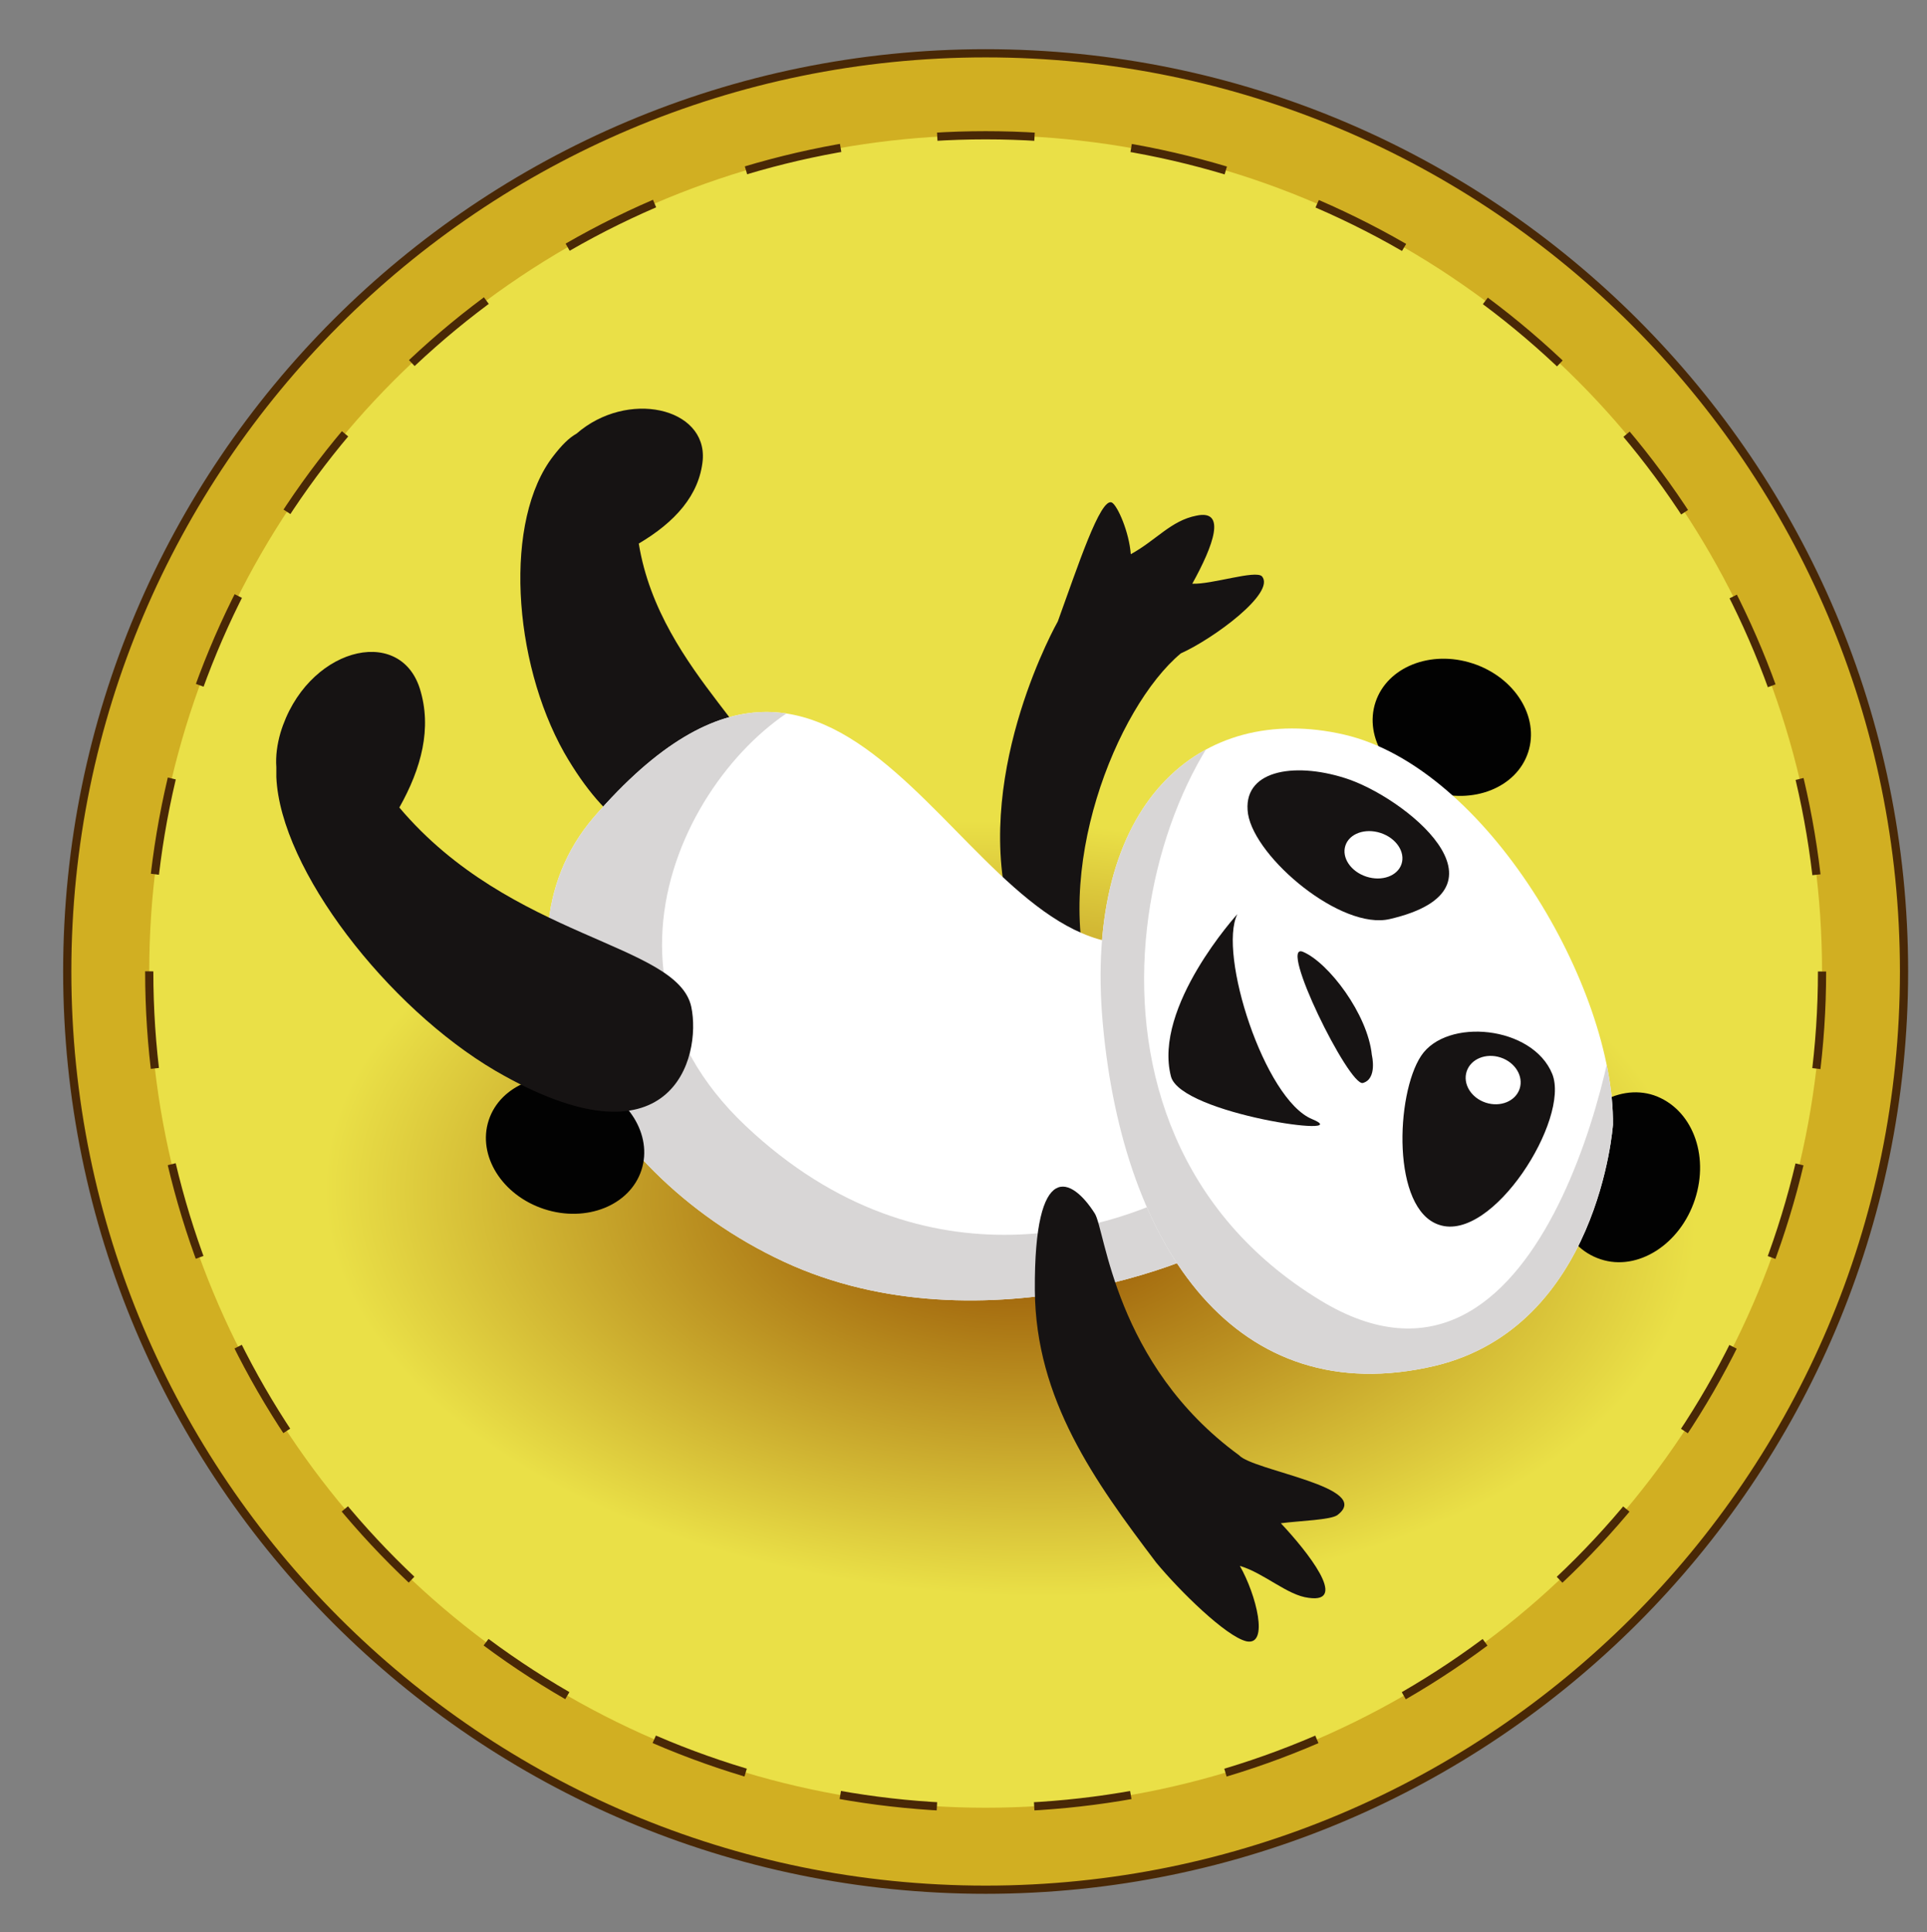 <?xml version="1.0" encoding="utf-8"?>
<!-- Generator: Adobe Illustrator 16.0.0, SVG Export Plug-In . SVG Version: 6.00 Build 0)  -->
<!DOCTYPE svg PUBLIC "-//W3C//DTD SVG 1.1//EN" "http://www.w3.org/Graphics/SVG/1.1/DTD/svg11.dtd">
<svg version="1.1" id="Layer_1" xmlns="http://www.w3.org/2000/svg" xmlns:xlink="http://www.w3.org/1999/xlink" x="0px" y="0px"
	 width="235px" height="235.7px" viewBox="0 0 235 235.7" enable-background="new 0 0 235 235.7" xml:space="preserve">
<rect x="0" y="0" width="235" height="235.7" fill="#808080" stroke="none"/>
<g>
	<path fill="#D1AF22" stroke="#492806" stroke-miterlimit="10" d="M120.2,230.5c-61.8,0-112-50.2-112-112s50.2-112,112-112
		s112,50.2,112,112S181.9,230.5,120.2,230.5z"/>
	<g>
		
			<radialGradient id="SVGID_1_" cx="123.167" cy="147.492" r="86.414" gradientTransform="matrix(0.999 4.259025e-002 -2.405578e-002 0.564 3.66 59.016)" gradientUnits="userSpaceOnUse">
			<stop  offset="1.672230e-002" style="stop-color:#924C00"/>
			<stop  offset="0.968" style="stop-color:#EAE047"/>
		</radialGradient>
		<circle fill="url(#SVGID_1_)" cx="120.2" cy="118.5" r="102"/>
		<circle fill="none" stroke="#492806" stroke-miterlimit="10" stroke-dasharray="11.869,11.869" cx="120.2" cy="118.5" r="102"/>
	</g>
	<g>
		<path fill="#020202" d="M206.7,146.3c-1.8,5.5-7,8.8-11.5,7.3c-4.6-1.5-6.8-7.2-5-12.7c1.8-5.5,7-8.8,11.5-7.3
			C206.3,135.2,208.5,140.8,206.7,146.3z"/>
		
			<ellipse transform="matrix(0.311 -0.95 0.95 0.311 37.706 229.374)" fill="#020202" cx="177.1" cy="88.7" rx="8.2" ry="9.8"/>
		<path fill="#161313" d="M77.9,66.3c4.4-2.6,7.4-5.9,7.8-10.2c0.5-6.4-9.2-8.6-15.4-3.2c-0.9,0.5-1.8,1.4-2.8,2.7
			c-6.1,7.8-5,25,1.3,36.2c10.5,18.3,21.8,10.4,24.3,5.7C96.1,91.6,80.5,82.4,77.9,66.3z"/>
		<path fill="#161313" d="M144,79.7c-7.9,6.6-15.9,26.8-10.7,41.4c0,0-5,12-10.4-10.7c-4-16.8,6.1-34.6,6.1-34.6
			c2.4-6.6,5.2-15.2,6.6-14.5c0.7,0.4,2.1,3.6,2.3,6.3c3.1-1.7,4.9-4.1,8-4.7c3.7-0.8,2.1,3.6-0.5,8.3c2.4,0.1,7.7-1.7,8.5-0.9
			C155.6,72.3,148,77.9,144,79.7z"/>
		<g>
			<g>
				<path id="SVGID_4_" fill="#FFFFFF" d="M138.9,115.1c-22.1,1.6-34.8-52.1-66.5-15.4c-13.7,16-1.1,42.9,23.2,54.2
					c24.3,11.3,53.5-0.8,56.3-4.2C154.8,146.3,138.9,115.1,138.9,115.1z"/>
			</g>
			<g>
				<defs>
					<path id="SVGID_3_" d="M138.9,115.1c-22.1,1.6-34.8-52.1-66.5-15.4c-13.7,16-1.1,42.9,23.2,54.2c24.3,11.3,53.5-0.8,56.3-4.2
						C154.8,146.3,138.9,115.1,138.9,115.1z"/>
				</defs>
				<clipPath id="SVGID_5_">
					<use xlink:href="#SVGID_3_"  overflow="visible"/>
				</clipPath>
				<path clip-path="url(#SVGID_5_)" fill="#D8D6D6" d="M102.1,84.1c-14.4,3.7-33.4,32.2-11.2,53.2c22.2,21,46.2,12,54.2,7.5
					c7.9-4.4,5.2,22.6,5.2,22.6s-121.3-11-88.5-69.8C94.5,39,102.1,84.1,102.1,84.1z"/>
			</g>
		</g>
		
			<ellipse transform="matrix(0.311 -0.95 0.95 0.311 -85.168 161.822)" fill="#020202" cx="69" cy="139.6" rx="8.2" ry="9.8"/>
		<path fill="#161313" d="M84.3,122.8c-1.7-7.8-22-8.2-35.6-24.3c2.7-4.8,4-9.7,2.5-14.5c-2.5-7.9-13.9-4.9-17,5.4
			c-0.4,1.4-0.6,2.8-0.5,4.2c0,0.4,0,0.8,0,1.2c0.5,11.3,13.6,28.1,26.7,35.8C81.9,143.1,85.6,129,84.3,122.8z"/>
		<path fill="#161313" d="M163.1,184.8c-0.8,0.6-4.6,0.7-6.9,1c3.2,3.4,8.3,9.8,3.4,9.1c-2.6-0.3-5.4-3-8.4-3.9
			c2,3.5,3.6,9.8,0.8,9.2c-2.5-0.6-8.1-6.1-11-9.6c-7.5-9.9-14.7-19.9-14.8-33.2c-0.1-16.2,4.5-13.8,7.3-9.4
			c1.3,2,2.4,18.4,17.6,29.5C152.8,179.4,167.6,181.4,163.1,184.8z"/>
		<g>
			<g>
				<path id="SVGID_2_" fill="#FFFFFF" d="M196.7,137.2c0.2-16.7-15.4-43.6-32.8-47.6c-17.4-4-31.9,8.2-29.4,35.4
					c2.5,27.2,16.3,47.3,40.5,41.6C195,161.8,196.7,137.2,196.7,137.2z"/>
			</g>
			<g>
				<defs>
					<path id="SVGID_6_" d="M196.7,137.2c0.2-16.7-15.4-43.6-32.8-47.6c-17.4-4-31.9,8.2-29.4,35.4c2.5,27.2,16.3,47.3,40.5,41.6
						C195,161.8,196.7,137.2,196.7,137.2z"/>
				</defs>
				<clipPath id="SVGID_7_">
					<use xlink:href="#SVGID_6_"  overflow="visible"/>
				</clipPath>
				<path clip-path="url(#SVGID_7_)" fill="#D8D6D6" d="M157.9,80.7c-17.8,8.1-31.7,56.7,3.1,77.9c27.2,16.6,36.6-31.8,36.5-39
					c-0.1-7.1,18.1,54.3-25.2,53c-43.3-1.3-49.9-45.3-43.8-69.4C134.5,79,157.9,80.7,157.9,80.7z"/>
			</g>
		</g>
		<path fill="#161313" d="M167.3,128.7c-0.5-5-5.3-11.3-8.4-12.6c-3.1-1.3,5.6,16.4,7.3,16C168,131.6,167.3,128.7,167.3,128.7z"/>
		<path fill="#161313" d="M150.9,111.5c-2.4,4.8,3.3,22.6,9.1,25c5.8,2.4-16-0.6-17.2-5.2C140.6,122.8,150.9,111.5,150.9,111.5z"/>
		<path fill="#161313" d="M164,94.9c-6.3-2-12.6-0.9-11.8,4.4c0.9,5.4,11.4,14.2,17.3,12.8C185.4,108.4,171.1,97.1,164,94.9z"/>
		
			<ellipse transform="matrix(-0.311 0.951 -0.951 -0.311 318.682 -22.622)" fill="#FFFFFF" cx="167.5" cy="104.2" rx="2.8" ry="3.6"/>
		<g>
			<path fill="#161313" d="M189.3,131c-2.4-5.9-12.9-6.9-16-2.2c-3.1,4.7-3.6,18.7,2.2,20.6C182,151.6,191.5,136.5,189.3,131z"/>
			
				<ellipse transform="matrix(-0.311 0.95 -0.95 -0.311 363.904 -0.166)" fill="#FFFFFF" cx="182" cy="131.8" rx="2.9" ry="3.4"/>
		</g>
	</g>
</g>
</svg>
